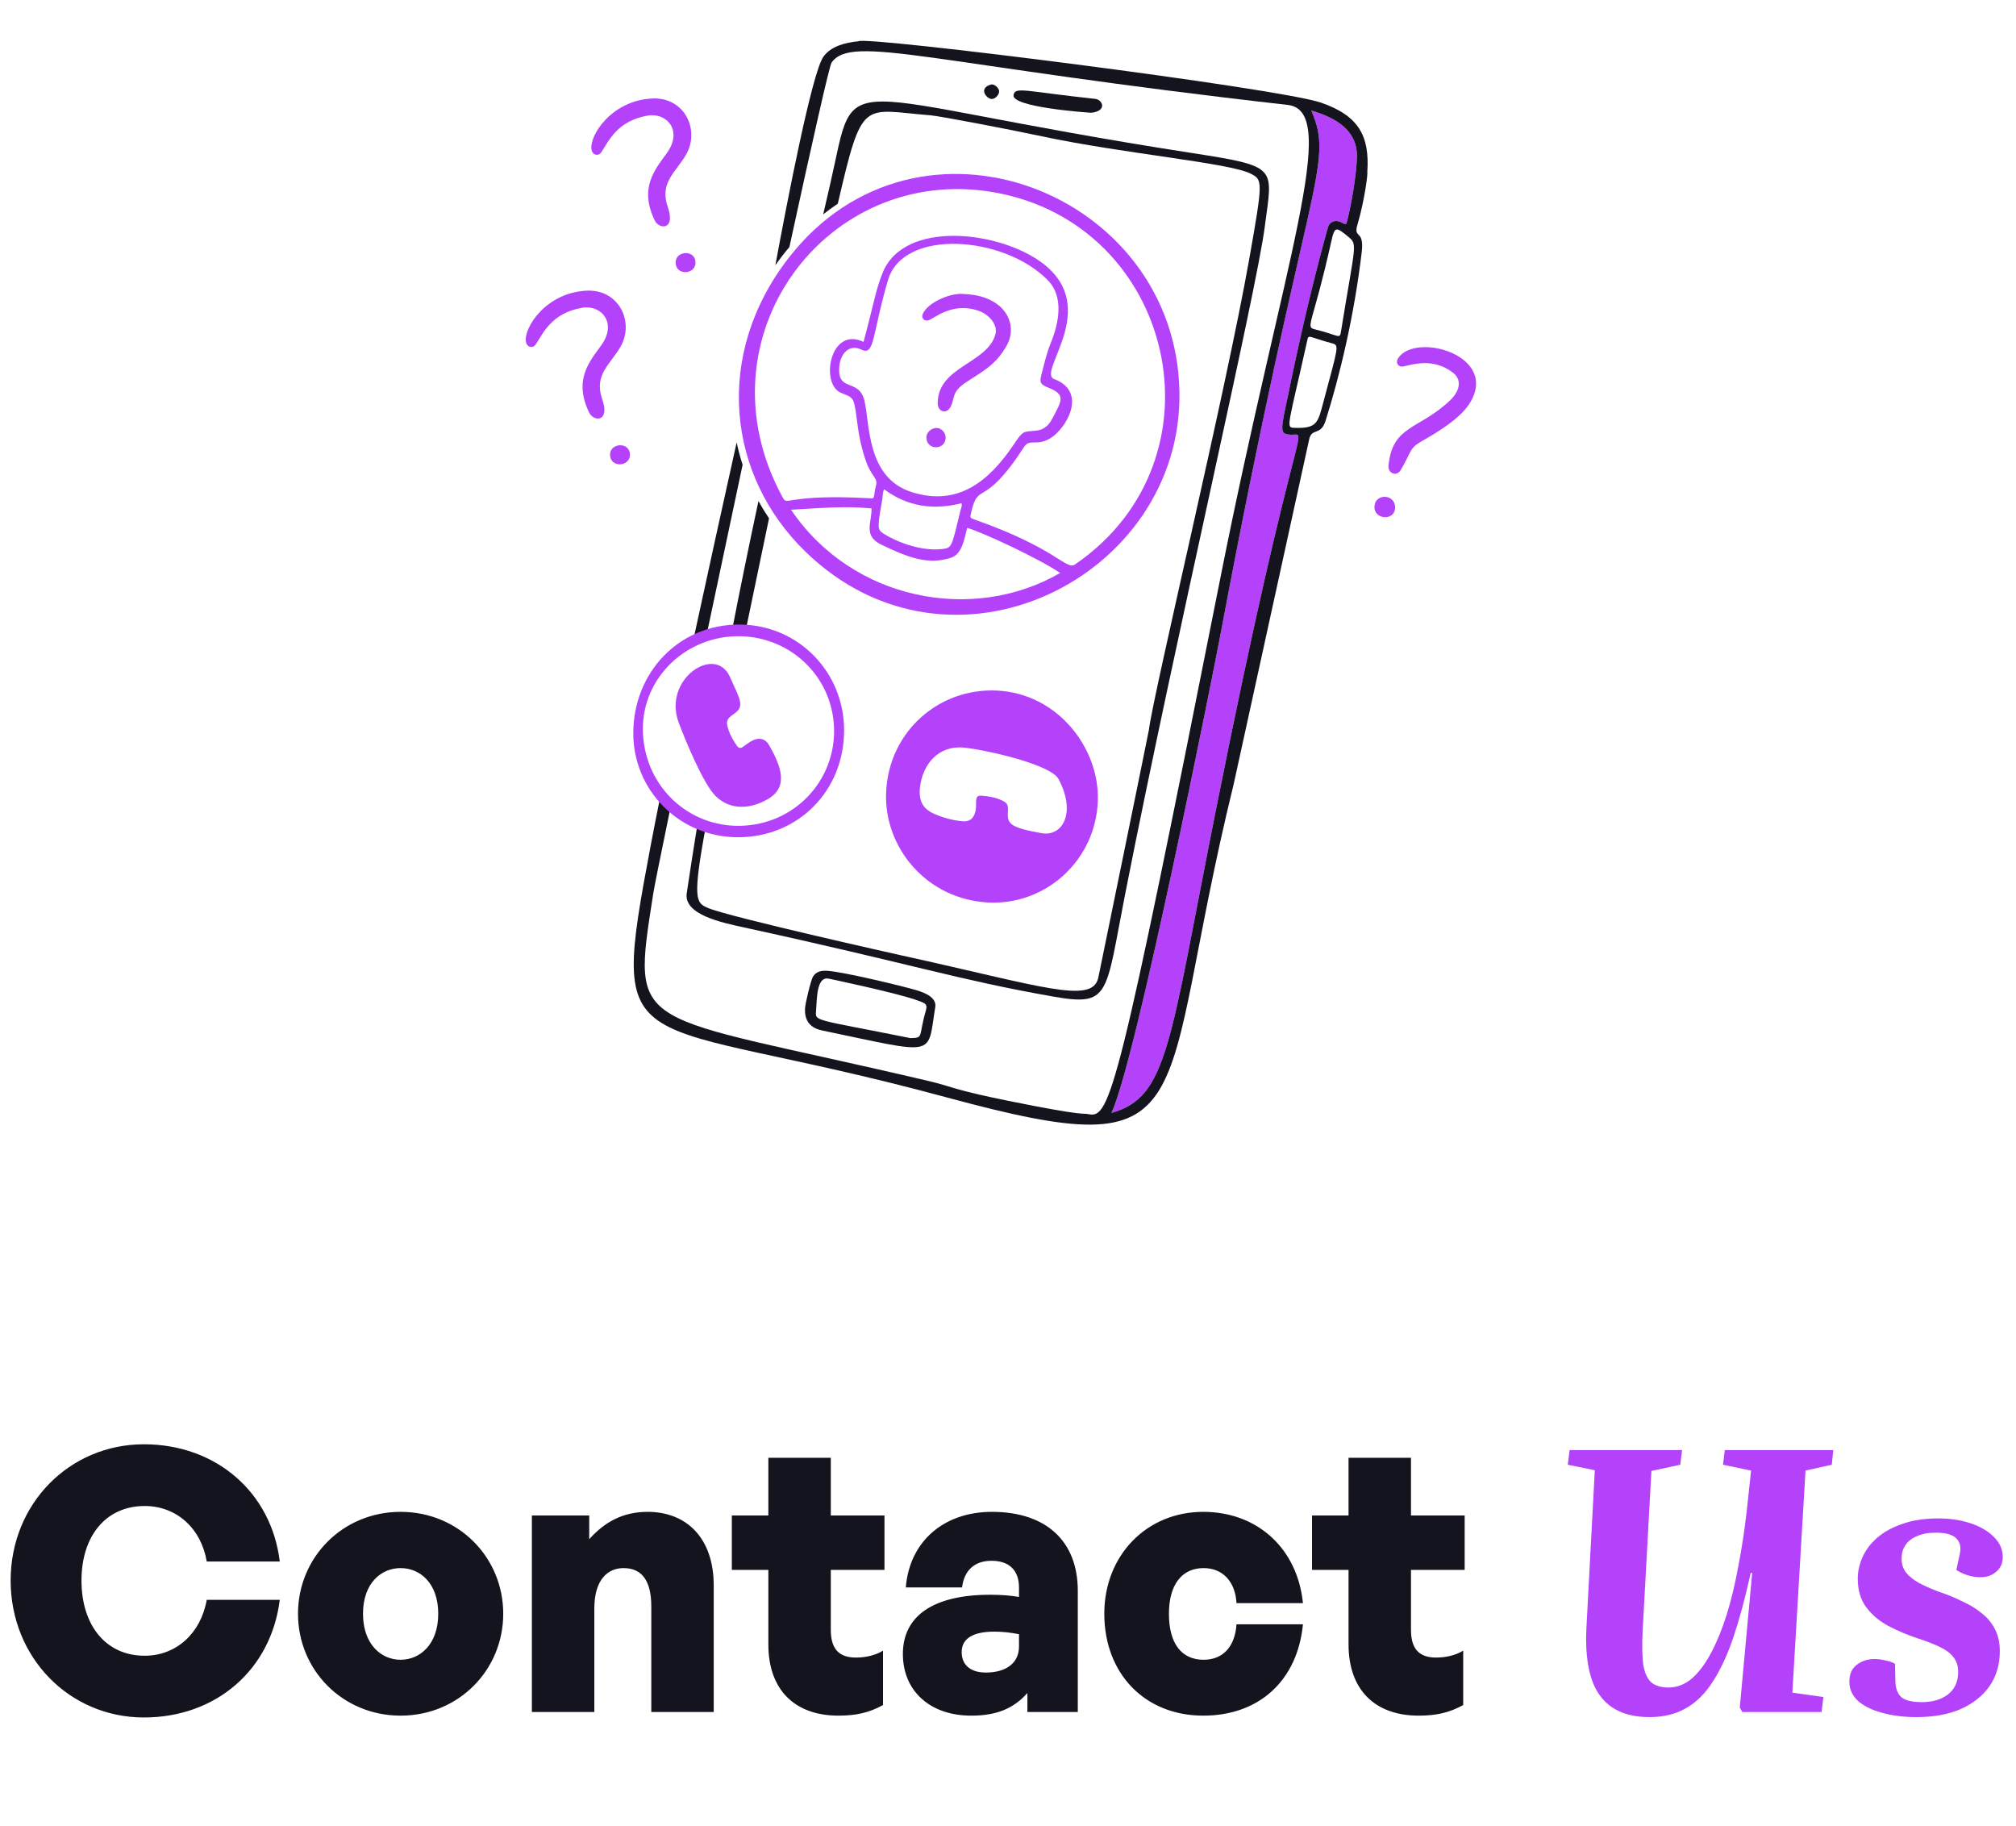 <svg width="265" height="240" viewBox="0 0 265 240" fill="none" xmlns="http://www.w3.org/2000/svg">
<path d="M18.919 225.72C9.127 225.72 1.399 217.848 1.399 207.72C1.399 197.64 9.127 189.816 18.919 189.816C28.375 189.816 35.671 196.104 36.775 205.224H27.175C26.455 200.904 23.239 197.928 19.015 197.928C13.927 197.928 10.711 201.864 10.711 207.72C10.711 213.624 13.927 217.608 19.015 217.608C23.191 217.608 26.407 214.632 27.175 210.264H36.775C35.623 219.48 28.375 225.72 18.919 225.72ZM52.661 225.48C45.029 225.48 39.173 219.48 39.173 212.088C39.173 204.696 45.029 198.696 52.661 198.696C60.293 198.696 66.149 204.696 66.149 212.088C66.149 219.48 60.293 225.48 52.661 225.48ZM52.661 218.136C55.205 218.136 57.605 216.12 57.605 212.088C57.605 208.056 55.205 206.088 52.661 206.088C50.117 206.088 47.717 208.056 47.717 212.088C47.717 216.12 50.117 218.136 52.661 218.136ZM78.123 211.416V225H69.915V199.176H77.451V202.296C79.467 200.04 81.867 198.696 85.131 198.696C90.219 198.696 93.819 202.104 93.819 208.392V225H85.611V211.128C85.611 207.864 84.459 206.088 81.963 206.088C79.947 206.088 78.123 207.528 78.123 211.416ZM116.071 216.936V224.088C114.247 225.096 112.519 225.48 110.215 225.48C104.407 225.48 100.999 222.024 100.999 216.12V206.328H96.199V199.176H100.999V191.592H109.207V199.176H116.263V206.328H109.207V214.2C109.207 216.696 110.263 217.848 112.519 217.848C113.863 217.848 115.159 217.512 116.071 216.936ZM135.05 225V222.504C133.226 224.568 130.97 225.48 127.658 225.48C122.282 225.48 118.682 222.264 118.682 217.368C118.682 212.328 122.762 209.592 130.154 209.592C131.546 209.592 132.842 209.688 133.946 209.88V208.632C133.946 206.376 132.65 205.128 130.346 205.128C128.09 205.128 126.746 206.376 126.458 208.632H119.066C119.546 202.632 124.01 198.696 130.394 198.696C137.498 198.696 141.674 202.536 141.674 209.064V225H135.05ZM126.41 217.128C126.41 218.808 127.562 219.816 129.578 219.816C132.314 219.816 133.946 218.52 133.946 216.408V214.776C132.698 214.536 131.738 214.44 130.682 214.44C127.898 214.44 126.41 215.352 126.41 217.128ZM158.166 225.48C150.486 225.48 145.158 219.96 145.158 212.088C145.158 204.408 150.726 198.696 158.166 198.696C165.27 198.696 170.55 203.496 171.27 210.696H162.534C162.39 207.864 160.71 206.088 158.214 206.088C155.334 206.088 153.654 208.296 153.654 212.088C153.654 215.976 155.286 218.136 158.214 218.136C160.758 218.136 162.342 216.408 162.534 213.48H171.27C170.55 220.872 165.51 225.48 158.166 225.48ZM192.336 216.936V224.088C190.512 225.096 188.784 225.48 186.48 225.48C180.672 225.48 177.264 222.024 177.264 216.12V206.328H172.464V199.176H177.264V191.592H185.472V199.176H192.528V206.328H185.472V214.2C185.472 216.696 186.528 217.848 188.784 217.848C190.128 217.848 191.424 217.512 192.336 216.936Z" fill="#13141D"/>
<path d="M235.603 222.456L239.683 223.032L239.443 225H229.027L228.691 224.424L230.323 206.712H230.131C229.427 209.912 228.675 212.712 227.875 215.112C227.075 217.48 226.163 219.448 225.139 221.016C224.147 222.584 222.963 223.752 221.587 224.52C220.243 225.288 218.659 225.672 216.835 225.672C214.819 225.672 213.171 225.24 211.891 224.376C210.611 223.512 209.699 222.216 209.155 220.488C208.611 218.76 208.403 216.584 208.531 213.96L209.635 193.224L206.083 192.504L206.323 190.584H221.107L220.867 192.504L217.075 193.32L215.923 214.344C215.827 216.264 215.859 217.768 216.019 218.856C216.211 219.944 216.579 220.712 217.123 221.16C217.667 221.576 218.403 221.784 219.331 221.784C220.419 221.784 221.427 221.4 222.355 220.632C223.283 219.832 224.131 218.712 224.899 217.272C225.667 215.832 226.355 214.152 226.963 212.232C227.571 210.28 228.083 208.152 228.499 205.848C228.947 203.544 229.315 201.128 229.603 198.6L230.179 193.272L226.483 192.504L226.723 190.584H240.979L240.787 192.504L237.331 193.272L235.603 222.456ZM252.649 223.704C254.025 223.704 255.161 223.368 256.057 222.696C256.953 221.992 257.401 221 257.401 219.72C257.401 218.952 257.193 218.312 256.777 217.8C256.393 217.288 255.801 216.84 255.001 216.456C254.201 216.072 253.209 215.688 252.025 215.304C250.681 214.856 249.401 214.312 248.185 213.672C247.001 213.032 246.041 212.216 245.305 211.224C244.569 210.232 244.201 208.984 244.201 207.48C244.201 206.52 244.409 205.576 244.825 204.648C245.241 203.72 245.881 202.872 246.745 202.104C247.641 201.336 248.745 200.728 250.057 200.28C251.401 199.8 252.985 199.56 254.809 199.56C256.313 199.56 257.705 199.768 258.985 200.184C260.265 200.6 261.289 201.192 262.057 201.96C262.857 202.728 263.257 203.624 263.257 204.648C263.257 205.448 262.969 206.088 262.393 206.568C261.849 207.048 261.161 207.288 260.329 207.288C259.721 207.288 259.129 207.192 258.553 207C257.977 206.808 257.513 206.584 257.161 206.328L257.593 204.312C257.817 203.416 257.673 202.712 257.161 202.2C256.681 201.688 255.785 201.432 254.473 201.432C253.449 201.432 252.601 201.592 251.929 201.912C251.257 202.2 250.761 202.6 250.441 203.112C250.121 203.592 249.961 204.168 249.961 204.84C249.961 205.544 250.153 206.152 250.537 206.664C250.953 207.176 251.529 207.64 252.265 208.056C253.001 208.44 253.833 208.808 254.761 209.16C255.913 209.544 256.969 209.976 257.929 210.456C258.921 210.904 259.785 211.432 260.521 212.04C261.257 212.616 261.833 213.32 262.249 214.152C262.665 214.952 262.873 215.912 262.873 217.032C262.873 218.76 262.425 220.28 261.529 221.592C260.633 222.872 259.369 223.88 257.737 224.616C256.105 225.32 254.169 225.672 251.929 225.672C250.233 225.672 248.713 225.48 247.369 225.096C246.057 224.744 245.017 224.232 244.249 223.56C243.481 222.856 243.097 222.008 243.097 221.016C243.097 220.024 243.417 219.288 244.057 218.808C244.697 218.296 245.481 218.04 246.409 218.04C246.889 218.04 247.369 218.104 247.849 218.232C248.361 218.328 248.777 218.472 249.097 218.664L249.145 221.016C249.177 221.944 249.449 222.632 249.961 223.08C250.473 223.496 251.369 223.704 252.649 223.704Z" fill="#B542FB"/>
<path d="M106.869 128.351C107.24 127.746 107.84 127.529 108.748 127.589C110.877 127.73 118.331 129.524 120.381 130.114C121.596 130.464 123.143 131.106 122.939 132.355C121.858 138.977 123.347 138.608 108.058 135.427C106.207 135.042 105.761 133.828 105.817 132.563C105.849 131.841 106.597 128.795 106.869 128.35L106.869 128.351ZM121.715 132.776C121.976 131.883 121.45 131.798 120.602 131.482C118.071 130.537 109.031 128.638 108.931 128.618C107.308 128.295 107.396 131.31 107.27 132.862C107.155 134.272 106.978 133.885 119.666 136.435C121.476 136.404 120.688 136.285 121.715 132.776Z" fill="#13141D"/>
<path d="M143.464 14.818C142.59 14.777 132.962 14.068 133.228 12.497C133.424 11.341 134.719 12.014 143.97 12.994C144.907 13.094 145.605 14.564 143.464 14.818Z" fill="#13141D"/>
<path d="M130.364 11.09C130.802 11.104 131.318 11.587 131.331 11.998C131.346 12.472 130.8 13.031 130.343 13.01C129.886 12.989 129.342 12.395 129.359 11.959C129.389 11.22 130.381 11.107 130.364 11.09Z" fill="#13141D"/>
<path d="M178.366 20.547C178.344 22.846 177.56 27.362 176.989 29.378C176.743 29.548 176.515 29.296 176.251 29.18C175.503 28.852 174.762 29.133 174.55 29.89C171.594 40.473 169.329 51.879 169.334 51.858C168.264 56.725 168.274 56.982 169.489 57.118C172.259 57.429 170.601 52.357 159.788 106.655C153.687 137.293 153.516 144.211 146.1 146.266C149.364 139.36 159.597 87.838 160.445 83.313C171.711 23.234 175.51 21.756 172.366 14.526C175.644 15.489 178.398 17.133 178.366 20.547Z" fill="#B542FB"/>
<path d="M156.484 20.081C108.239 12.6 112.814 8.198 109.109 24.276L108.21 28.17C108.83 27.68 109.469 27.214 110.127 26.773C113.391 12.699 113.329 14.454 122.299 15.152C123.514 15.246 132.756 17.019 136.985 17.921C147.687 20.202 161.624 21.396 164.407 22.826C165.991 23.64 166.036 23.724 164.187 34.177C161.162 51.27 151.628 91.046 151.02 95.926C150.981 96.238 144.435 128.207 144.365 128.516C143.556 132.043 136.899 129.608 118.526 125.57C118.503 125.566 95.703 120.485 93.023 119.316C91.512 118.657 90.995 118.245 92.763 108.7L91.699 108.223C91.215 111.216 90.737 114.268 90.27 117.386C89.843 120.227 94.945 121.267 97.767 121.882C119.813 126.684 125.762 128.739 138.327 130.955C145.98 132.305 145.268 130.905 147.892 117.545C154.417 84.323 165.136 38.489 166.256 29.774C167.27 21.88 168.179 21.894 156.484 20.081L156.484 20.081Z" fill="#13141D"/>
<path d="M98.001 82.944L101.087 68.122C100.582 67.376 100.12 66.62 99.698 65.856C98.508 71.426 97.339 77.115 96.198 82.988L98.001 82.944Z" fill="#13141D"/>
<path d="M92.879 83.444L97.616 61.076C97.298 60.106 97.038 59.128 96.832 58.147C95.088 65.999 93.058 75.208 91.157 84.01L92.879 83.444Z" fill="#13141D"/>
<path d="M179.728 22.648C180.062 17.901 178.624 15.205 173.639 13.489C168.053 11.563 113.494 4.676 112.83 5.426C111.055 5.587 109.178 6.108 108.225 7.472C106.728 9.609 103.471 26.474 101.921 34.858C102.496 34.035 103.112 33.237 103.763 32.471C106.767 18.655 109.02 8.642 109.308 8.23C111.967 4.43 122.115 8.449 169.275 13.79C176.291 14.584 168.739 33.998 160.402 76.033C146.985 143.687 145.916 146.992 143.134 146.44C142.08 146.231 143.068 146.805 132.497 144.671C125.233 143.204 125.14 142.798 122.15 142.094C82.901 132.847 82.962 136.119 85.868 117.439C86.005 116.558 86.874 112.249 88.204 105.814L86.841 104.472C86.337 106.958 85.896 109.192 85.539 111.087C79.952 140.742 82.125 132.765 124.379 144.21C159.158 153.63 151.606 146.085 162.158 103.091C162.165 103.066 172.069 57.809 172.107 57.662C172.468 56.221 173.614 57.287 174.236 55.321C176.108 49.405 178.012 41.484 178.994 33.154C179.354 30.092 177.881 31.418 178.417 29.594C179.452 26.067 179.814 22.619 179.728 22.649V22.648ZM174.003 52.67C173.229 55.569 173.185 56.358 170.039 56.224C169.01 56.181 169.376 55.809 171.824 44.8C172.031 43.868 171.88 44.262 175.12 45.128C176.06 45.379 175.904 45.541 174.003 52.67ZM176.282 43.504C176.092 44.67 176.115 44.082 172.771 43.265C171.559 42.969 172.605 42.493 175.007 31.681C175.434 29.764 175.612 29.779 177.156 31.056C178.516 32.181 178.165 31.819 176.282 43.504ZM176.989 29.378C176.743 29.547 176.515 29.295 176.251 29.18C175.504 28.85 174.761 29.133 174.55 29.89C171.584 40.47 169.329 51.878 169.334 51.858C168.264 56.725 168.275 56.981 169.489 57.118C172.26 57.428 170.602 52.357 159.788 106.655C153.687 137.293 153.516 144.211 146.1 146.265C149.364 139.36 159.598 87.838 160.445 83.313C171.722 23.236 175.51 21.756 172.366 14.526C175.644 15.489 178.398 17.132 178.366 20.546C178.344 22.845 177.56 27.362 176.989 29.378Z" fill="#13141D"/>
<path d="M193.102 53.141C191.599 55.44 187.522 57.603 186.667 58.113C185.262 58.95 185.527 59.401 184.136 61.757C183.595 62.673 182.413 62.247 182.518 61.178C183.04 55.851 186.511 56.501 190.601 52.629C191.797 51.496 192.291 49.979 190.98 48.973C188.324 46.934 185.551 47.95 184.452 48.162C183.792 48.29 183.404 47.653 183.78 47.081C186.09 43.558 197.28 46.75 193.102 53.141Z" fill="#B542FB"/>
<path d="M183.385 66.701C183.368 68.504 180.589 68.327 180.668 66.567C180.748 64.808 183.402 64.891 183.385 66.701Z" fill="#B542FB"/>
<path d="M85.811 12.942C90.001 12.792 92.012 17.073 90.215 20.261C88.868 22.651 86.646 23.94 87.783 27.217C88.842 30.271 86.642 30.178 86.058 28.963C84 24.678 86.067 22.319 87.644 20.138C89.806 17.149 87.626 14.77 85.156 15.19C81.126 15.874 80.016 18.539 79.04 20.013C78.672 20.567 77.887 20.413 77.756 19.676C77.42 17.787 80.466 13.133 85.811 12.942Z" fill="#B542FB"/>
<path d="M91.424 34.533C91.408 36.099 88.849 36.249 88.812 34.533C88.777 32.907 91.442 32.769 91.424 34.533Z" fill="#B542FB"/>
<path d="M77.192 38.198C81.381 38.048 83.392 42.329 81.595 45.518C80.248 47.907 78.027 49.197 79.163 52.473C80.223 55.528 78.022 55.434 77.439 54.219C75.381 49.934 77.447 47.575 79.025 45.395C81.187 42.406 79.006 40.027 76.537 40.447C72.507 41.131 71.397 43.796 70.42 45.27C70.053 45.824 69.267 45.669 69.136 44.933C68.8 43.044 71.847 38.39 77.192 38.198Z" fill="#B542FB"/>
<path d="M82.804 59.789C82.788 61.355 80.229 61.505 80.192 59.789C80.156 58.163 82.822 58.025 82.804 59.789Z" fill="#B542FB"/>
<path d="M155.037 51.599C155.383 75.799 125.117 91.16 105.889 72.519C95.575 62.52 93.761 46.658 103.685 33.874C120.651 12.019 154.659 25.178 155.037 51.599ZM113.513 44.937C114.931 39.62 115.098 38.187 115.999 35.905C118.795 28.815 131.466 30.339 137.064 34.607C144.809 40.512 136.229 48.934 138.567 49.816C143.094 51.522 140.063 56.464 137.996 57.64C136.138 58.697 135.373 57.562 134.585 58.781C129.261 67.013 128.631 63.124 127.65 67.375C127.49 68.068 127.491 68.064 128.179 68.306C139.014 72.131 140.124 74.997 141.321 74.176C161.559 60.303 154.399 29.407 130.626 25.268C108.695 21.45 91.446 44.365 102.859 65.333C103.568 66.636 103.006 64.851 114.563 65.495C115.04 65.522 114.813 65.055 115.15 63.813C115.434 62.761 114.528 62.724 113.758 60.411C112.646 57.074 112.738 54.999 112.305 53.117C112.065 52.072 111.543 52.068 110.495 51.602C107.8 50.407 109.1 42.823 113.513 44.935L113.513 44.937ZM133.305 58.347C134.512 56.544 134.49 56.766 136.169 56.601C137.094 56.51 137.778 56.009 138.222 55.194C139.667 52.535 140.077 51.869 137.802 50.949C136.779 50.535 136.618 50.306 136.895 49.231C137.258 47.828 137.575 46.41 138.129 45.058C139.249 42.323 139.817 38.959 137.752 36.845C131.999 30.958 118.741 29.974 116.732 36.795C114.607 44.008 115.002 46.829 113.22 45.944C111.714 45.197 110.502 46.374 110.331 48.103C109.983 51.63 112.876 49.646 113.619 52.62C114.362 55.595 113.843 62.79 119.865 64.684C125.939 66.595 130.029 63.241 133.305 58.347ZM139.356 75.306C136.688 73.47 128.993 69.868 127.134 69.381C126.742 70.908 126.454 72.844 124.99 73.311C121.87 74.306 119.192 73.178 115.869 71.592C113.392 70.411 114.623 68.648 114.558 66.816C111.023 66.473 107.542 66.793 103.982 66.993C111.976 78.829 127.775 81.992 139.356 75.306ZM126.384 66.135C122.688 67.079 119.294 66.585 116.206 64.298C115.992 64.799 116.046 65.257 115.969 65.69C115.318 69.335 115.332 69.591 116.075 70.085C117.535 71.055 120.811 72.456 123.686 72.173C125.188 72.025 125.039 72.044 126.275 67.011C126.339 66.751 126.49 66.495 126.385 66.134L126.384 66.135Z" fill="#B542FB"/>
<path d="M126.69 38.642C132.117 38.842 133.88 42.584 132.349 45.38C130.898 48.031 128.957 48.917 126.899 50.301C125.099 51.513 125.5 52.355 124.99 53.404C124.453 54.507 123.268 54.15 123.262 53.009C123.236 48.146 129.82 47.803 130.851 43.914C131.193 42.624 129.929 41.3 128.67 40.858C125.147 39.62 122.778 41.894 122.033 42.096C121.454 42.253 121.078 41.761 121.292 41.275C122.001 39.663 125.082 38.438 126.69 38.642Z" fill="#B542FB"/>
<path d="M124.307 57.511C124.28 59.238 121.692 59.218 121.783 57.398C121.813 56.795 122.46 56.231 123.109 56.245C123.758 56.26 124.318 56.864 124.307 57.511Z" fill="#B542FB"/>
<path d="M131.068 90.759C123.421 90.379 116.786 96.162 116.477 104.191C116.201 111.353 121.771 118.199 129.905 118.609C137.5 118.992 144.056 113.026 144.308 105.221C144.531 98.323 139.039 91.155 131.068 90.759ZM136.883 109.498C132.798 108.754 132.381 108.293 132.486 106.726C132.556 105.677 132.402 105.463 131.385 105.057C130.597 104.742 129.781 104.624 128.94 104.575C128.235 104.534 128.31 105.099 128.3 105.919C128.285 107.033 127.817 108.029 126.616 107.941C125.3 107.846 124.031 107.485 122.826 106.972C121.221 106.29 120.721 105.127 120.943 103.364C121.3 100.524 123.274 97.953 126.66 98.249C129.051 98.458 138.085 100.373 139.157 102.41C141.496 106.86 139.666 110.004 136.883 109.497V109.498Z" fill="#B542FB"/>
<path d="M100.947 105.014C98.622 106.369 95.985 106.509 94.065 104.623C92.414 103.001 90.002 97.08 89.208 94.951C87.087 89.262 94.002 84.652 95.937 88.942C97.339 92.052 97.924 92.839 96.434 93.856C95.502 94.493 95.401 94.812 95.744 95.88C95.995 96.66 96.4 97.349 96.87 98.014C97.402 98.766 97.808 97.849 98.96 97.3C99.8 96.899 100.601 97.081 101.061 97.878C102.701 100.722 103.686 103.418 100.947 105.014Z" fill="#B542FB"/>
<path d="M97.28 82.083C89.234 82.007 83.225 88.412 83.243 96.417C83.259 103.761 89.17 109.999 96.955 110.036C104.788 110.074 110.956 104.052 110.957 95.97C110.957 88.414 105.042 82.156 97.28 82.083ZM97.283 108.534C90.578 108.661 84.941 103.539 84.523 96.541C84.102 89.483 89.781 83.869 96.568 83.623C103.618 83.367 109.445 88.751 109.637 95.747C109.824 102.596 104.435 108.399 97.283 108.534Z" fill="#B542FB"/>
</svg>
